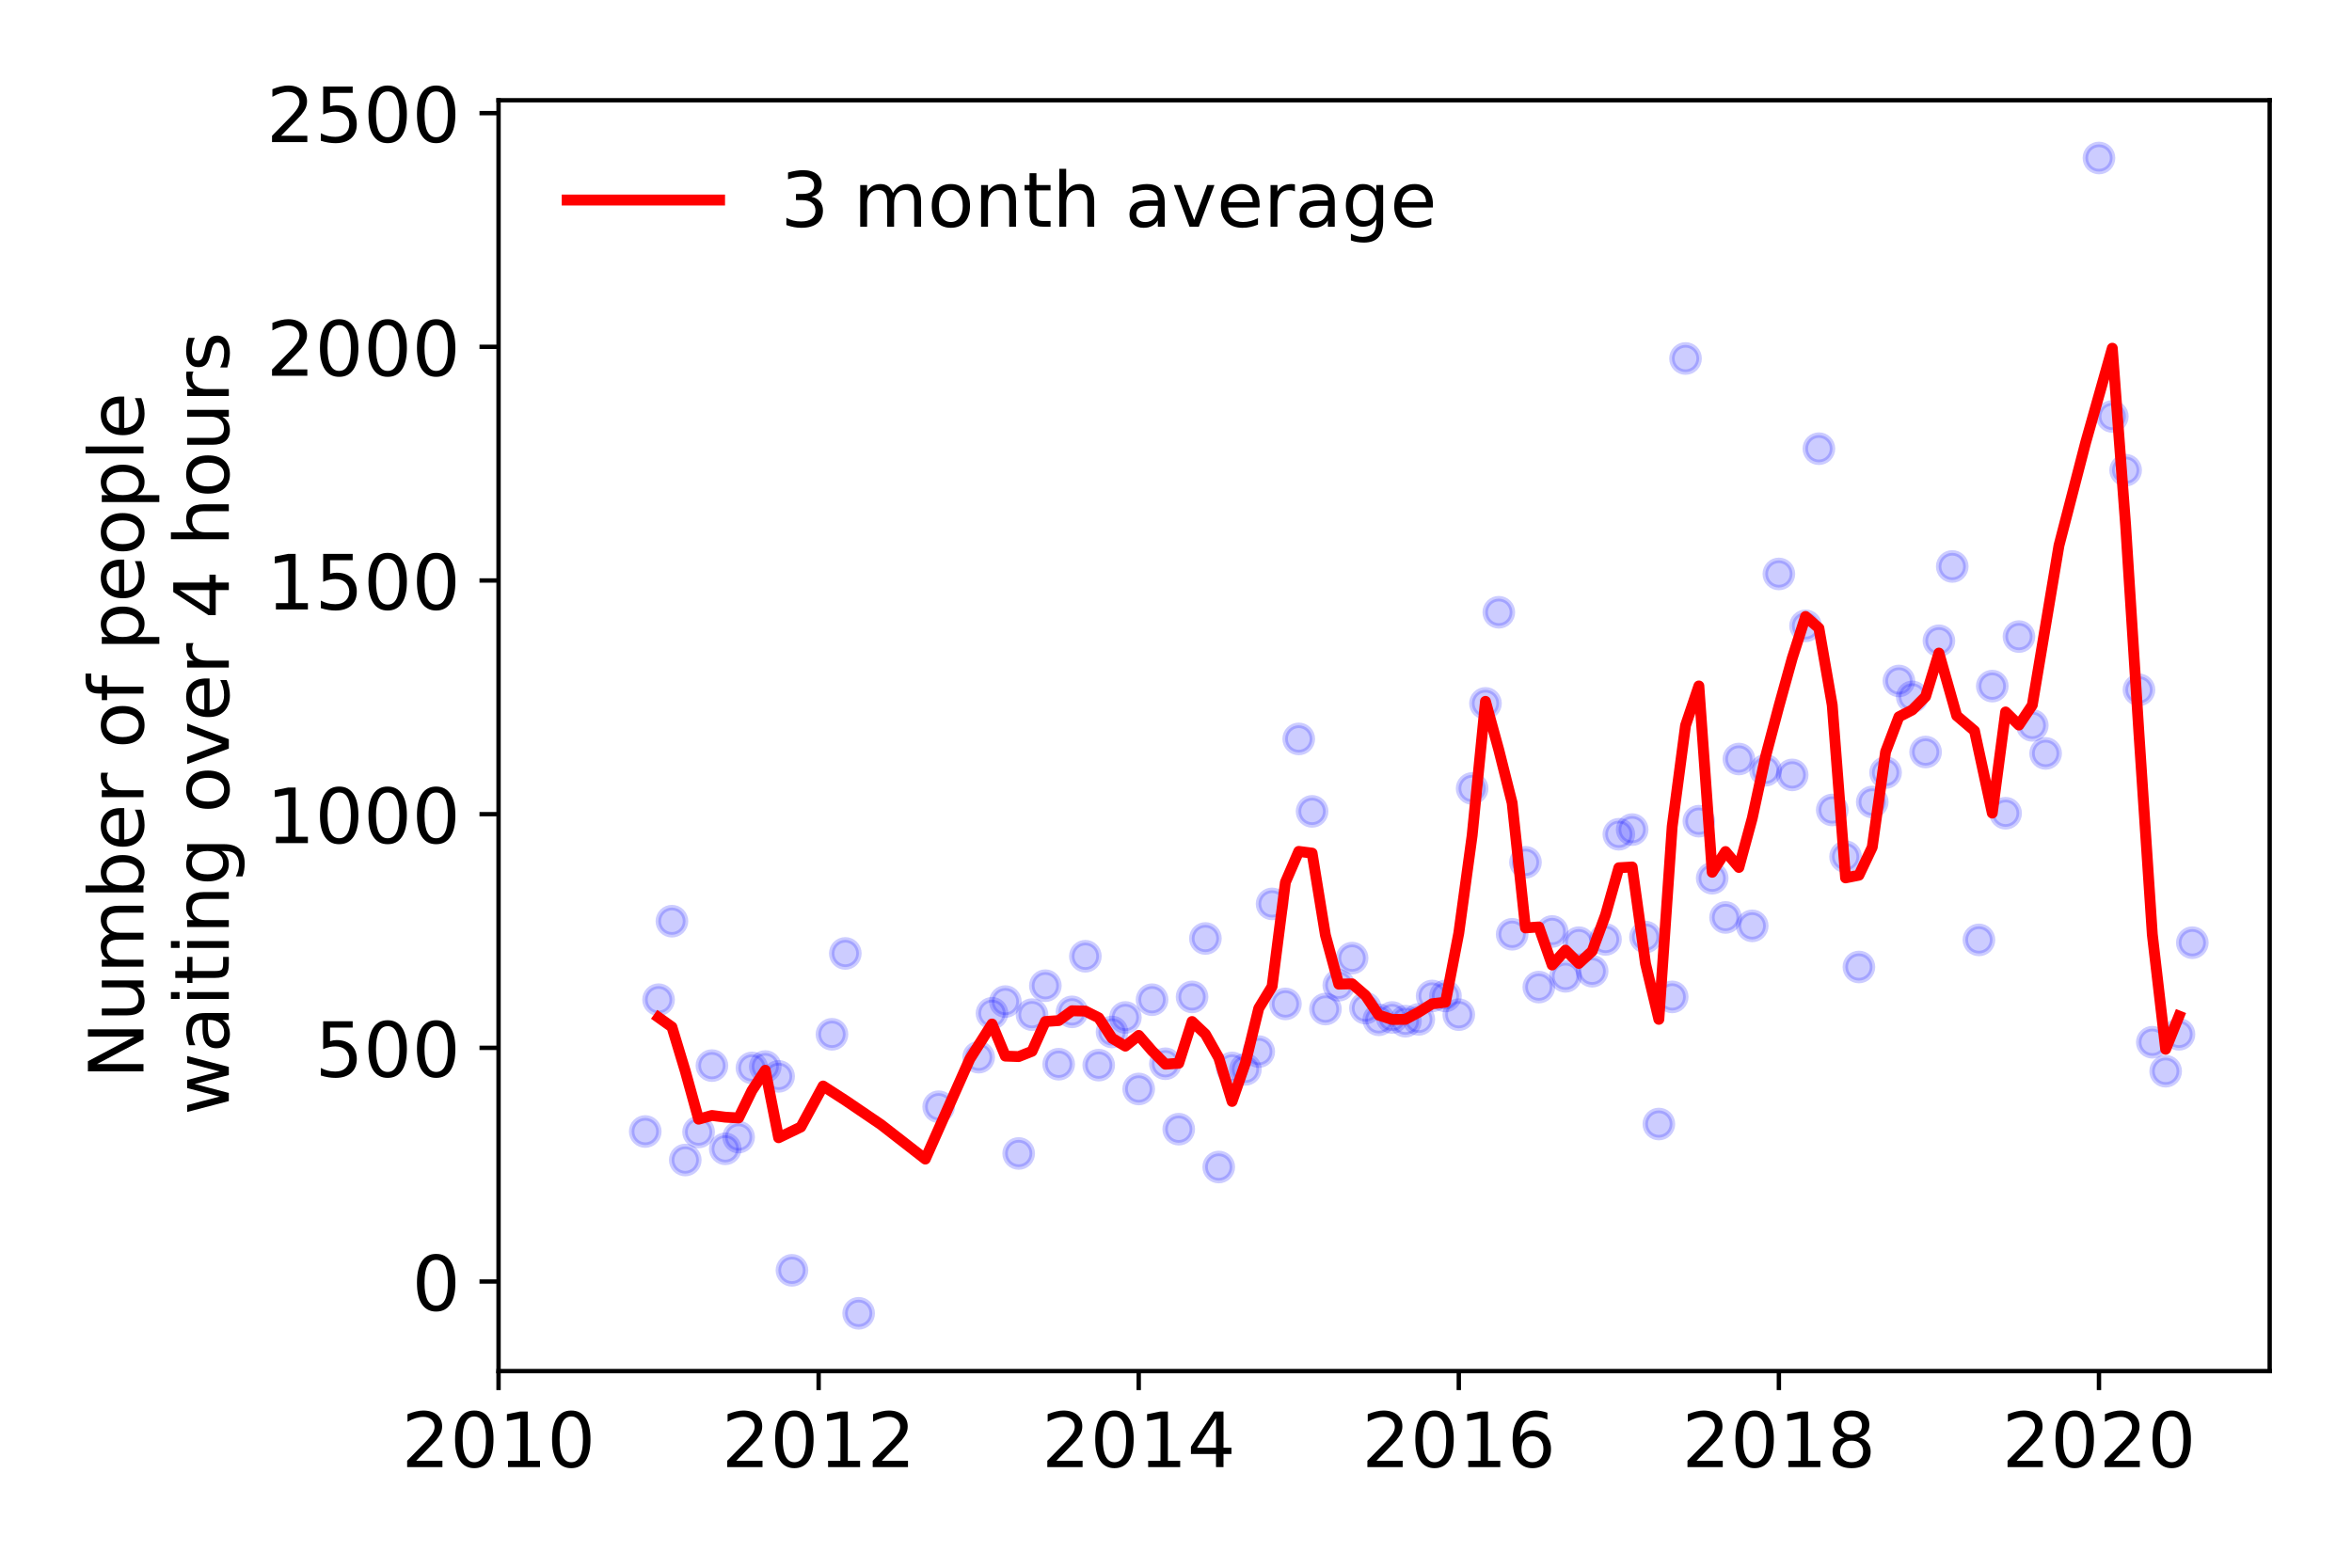 <?xml version="1.0" encoding="utf-8" standalone="no"?>
<!DOCTYPE svg PUBLIC "-//W3C//DTD SVG 1.1//EN"
  "http://www.w3.org/Graphics/SVG/1.1/DTD/svg11.dtd">
<!-- Created with matplotlib (https://matplotlib.org/) -->
<svg height="288pt" version="1.1" viewBox="0 0 432 288" width="432pt" xmlns="http://www.w3.org/2000/svg" xmlns:xlink="http://www.w3.org/1999/xlink">
 <defs>
  <style type="text/css">
*{stroke-linecap:butt;stroke-linejoin:round;}
  </style>
 </defs>
 <g id="figure_1">
  <g id="patch_1">
   <path d="M 0 288 
L 432 288 
L 432 0 
L 0 0 
z
" style="fill:#ffffff;"/>
  </g>
  <g id="axes_1">
   <g id="patch_2">
    <path d="M 91.57 251.88 
L 416.88 251.88 
L 416.88 18.413 
L 91.57 18.413 
z
" style="fill:#ffffff;"/>
   </g>
   <g id="matplotlib.axis_1">
    <g id="xtick_1">
     <g id="line2d_1">
      <defs>
       <path d="M 0 0 
L 0 3.5 
" id="ma81e8c7be8" style="stroke:#000000;stroke-width:0.8;"/>
      </defs>
      <g>
       <use style="stroke:#000000;stroke-width:0.8;" x="91.57" xlink:href="#ma81e8c7be8" y="251.88"/>
      </g>
     </g>
     <g id="text_1">
      <!-- 2010 -->
      <defs>
       <path d="M 19.188 8.297 
L 53.609 8.297 
L 53.609 0 
L 7.328 0 
L 7.328 8.297 
Q 12.938 14.109 22.625 23.891 
Q 32.328 33.688 34.812 36.531 
Q 39.547 41.844 41.422 45.531 
Q 43.312 49.219 43.312 52.781 
Q 43.312 58.594 39.234 62.25 
Q 35.156 65.922 28.609 65.922 
Q 23.969 65.922 18.812 64.312 
Q 13.672 62.703 7.812 59.422 
L 7.812 69.391 
Q 13.766 71.781 18.938 73 
Q 24.125 74.219 28.422 74.219 
Q 39.75 74.219 46.484 68.547 
Q 53.219 62.891 53.219 53.422 
Q 53.219 48.922 51.531 44.891 
Q 49.859 40.875 45.406 35.406 
Q 44.188 33.984 37.641 27.219 
Q 31.109 20.453 19.188 8.297 
z
" id="DejaVuSans-50"/>
       <path d="M 31.781 66.406 
Q 24.172 66.406 20.328 58.906 
Q 16.5 51.422 16.5 36.375 
Q 16.5 21.391 20.328 13.891 
Q 24.172 6.391 31.781 6.391 
Q 39.453 6.391 43.281 13.891 
Q 47.125 21.391 47.125 36.375 
Q 47.125 51.422 43.281 58.906 
Q 39.453 66.406 31.781 66.406 
z
M 31.781 74.219 
Q 44.047 74.219 50.516 64.516 
Q 56.984 54.828 56.984 36.375 
Q 56.984 17.969 50.516 8.266 
Q 44.047 -1.422 31.781 -1.422 
Q 19.531 -1.422 13.062 8.266 
Q 6.594 17.969 6.594 36.375 
Q 6.594 54.828 13.062 64.516 
Q 19.531 74.219 31.781 74.219 
z
" id="DejaVuSans-48"/>
       <path d="M 12.406 8.297 
L 28.516 8.297 
L 28.516 63.922 
L 10.984 60.406 
L 10.984 69.391 
L 28.422 72.906 
L 38.281 72.906 
L 38.281 8.297 
L 54.391 8.297 
L 54.391 0 
L 12.406 0 
z
" id="DejaVuSans-49"/>
      </defs>
      <g transform="translate(73.755 269.518)scale(0.14 -0.14)">
       <use xlink:href="#DejaVuSans-50"/>
       <use x="63.623" xlink:href="#DejaVuSans-48"/>
       <use x="127.246" xlink:href="#DejaVuSans-49"/>
       <use x="190.869" xlink:href="#DejaVuSans-48"/>
      </g>
     </g>
    </g>
    <g id="xtick_2">
     <g id="line2d_2">
      <g>
       <use style="stroke:#000000;stroke-width:0.8;" x="150.361" xlink:href="#ma81e8c7be8" y="251.88"/>
      </g>
     </g>
     <g id="text_2">
      <!-- 2012 -->
      <g transform="translate(132.546 269.518)scale(0.14 -0.14)">
       <use xlink:href="#DejaVuSans-50"/>
       <use x="63.623" xlink:href="#DejaVuSans-48"/>
       <use x="127.246" xlink:href="#DejaVuSans-49"/>
       <use x="190.869" xlink:href="#DejaVuSans-50"/>
      </g>
     </g>
    </g>
    <g id="xtick_3">
     <g id="line2d_3">
      <g>
       <use style="stroke:#000000;stroke-width:0.8;" x="209.152" xlink:href="#ma81e8c7be8" y="251.88"/>
      </g>
     </g>
     <g id="text_3">
      <!-- 2014 -->
      <defs>
       <path d="M 37.797 64.312 
L 12.891 25.391 
L 37.797 25.391 
z
M 35.203 72.906 
L 47.609 72.906 
L 47.609 25.391 
L 58.016 25.391 
L 58.016 17.188 
L 47.609 17.188 
L 47.609 0 
L 37.797 0 
L 37.797 17.188 
L 4.891 17.188 
L 4.891 26.703 
z
" id="DejaVuSans-52"/>
      </defs>
      <g transform="translate(191.337 269.518)scale(0.14 -0.14)">
       <use xlink:href="#DejaVuSans-50"/>
       <use x="63.623" xlink:href="#DejaVuSans-48"/>
       <use x="127.246" xlink:href="#DejaVuSans-49"/>
       <use x="190.869" xlink:href="#DejaVuSans-52"/>
      </g>
     </g>
    </g>
    <g id="xtick_4">
     <g id="line2d_4">
      <g>
       <use style="stroke:#000000;stroke-width:0.8;" x="267.943" xlink:href="#ma81e8c7be8" y="251.88"/>
      </g>
     </g>
     <g id="text_4">
      <!-- 2016 -->
      <defs>
       <path d="M 33.016 40.375 
Q 26.375 40.375 22.484 35.828 
Q 18.609 31.297 18.609 23.391 
Q 18.609 15.531 22.484 10.953 
Q 26.375 6.391 33.016 6.391 
Q 39.656 6.391 43.531 10.953 
Q 47.406 15.531 47.406 23.391 
Q 47.406 31.297 43.531 35.828 
Q 39.656 40.375 33.016 40.375 
z
M 52.594 71.297 
L 52.594 62.312 
Q 48.875 64.062 45.094 64.984 
Q 41.312 65.922 37.594 65.922 
Q 27.828 65.922 22.672 59.328 
Q 17.531 52.734 16.797 39.406 
Q 19.672 43.656 24.016 45.922 
Q 28.375 48.188 33.594 48.188 
Q 44.578 48.188 50.953 41.516 
Q 57.328 34.859 57.328 23.391 
Q 57.328 12.156 50.688 5.359 
Q 44.047 -1.422 33.016 -1.422 
Q 20.359 -1.422 13.672 8.266 
Q 6.984 17.969 6.984 36.375 
Q 6.984 53.656 15.188 63.938 
Q 23.391 74.219 37.203 74.219 
Q 40.922 74.219 44.703 73.484 
Q 48.484 72.75 52.594 71.297 
z
" id="DejaVuSans-54"/>
      </defs>
      <g transform="translate(250.128 269.518)scale(0.14 -0.14)">
       <use xlink:href="#DejaVuSans-50"/>
       <use x="63.623" xlink:href="#DejaVuSans-48"/>
       <use x="127.246" xlink:href="#DejaVuSans-49"/>
       <use x="190.869" xlink:href="#DejaVuSans-54"/>
      </g>
     </g>
    </g>
    <g id="xtick_5">
     <g id="line2d_5">
      <g>
       <use style="stroke:#000000;stroke-width:0.8;" x="326.734" xlink:href="#ma81e8c7be8" y="251.88"/>
      </g>
     </g>
     <g id="text_5">
      <!-- 2018 -->
      <defs>
       <path d="M 31.781 34.625 
Q 24.75 34.625 20.719 30.859 
Q 16.703 27.094 16.703 20.516 
Q 16.703 13.922 20.719 10.156 
Q 24.75 6.391 31.781 6.391 
Q 38.812 6.391 42.859 10.172 
Q 46.922 13.969 46.922 20.516 
Q 46.922 27.094 42.891 30.859 
Q 38.875 34.625 31.781 34.625 
z
M 21.922 38.812 
Q 15.578 40.375 12.031 44.719 
Q 8.5 49.078 8.5 55.328 
Q 8.5 64.062 14.719 69.141 
Q 20.953 74.219 31.781 74.219 
Q 42.672 74.219 48.875 69.141 
Q 55.078 64.062 55.078 55.328 
Q 55.078 49.078 51.531 44.719 
Q 48 40.375 41.703 38.812 
Q 48.828 37.156 52.797 32.312 
Q 56.781 27.484 56.781 20.516 
Q 56.781 9.906 50.312 4.234 
Q 43.844 -1.422 31.781 -1.422 
Q 19.734 -1.422 13.25 4.234 
Q 6.781 9.906 6.781 20.516 
Q 6.781 27.484 10.781 32.312 
Q 14.797 37.156 21.922 38.812 
z
M 18.312 54.391 
Q 18.312 48.734 21.844 45.562 
Q 25.391 42.391 31.781 42.391 
Q 38.141 42.391 41.719 45.562 
Q 45.312 48.734 45.312 54.391 
Q 45.312 60.062 41.719 63.234 
Q 38.141 66.406 31.781 66.406 
Q 25.391 66.406 21.844 63.234 
Q 18.312 60.062 18.312 54.391 
z
" id="DejaVuSans-56"/>
      </defs>
      <g transform="translate(308.919 269.518)scale(0.14 -0.14)">
       <use xlink:href="#DejaVuSans-50"/>
       <use x="63.623" xlink:href="#DejaVuSans-48"/>
       <use x="127.246" xlink:href="#DejaVuSans-49"/>
       <use x="190.869" xlink:href="#DejaVuSans-56"/>
      </g>
     </g>
    </g>
    <g id="xtick_6">
     <g id="line2d_6">
      <g>
       <use style="stroke:#000000;stroke-width:0.8;" x="385.525" xlink:href="#ma81e8c7be8" y="251.88"/>
      </g>
     </g>
     <g id="text_6">
      <!-- 2020 -->
      <g transform="translate(367.71 269.518)scale(0.14 -0.14)">
       <use xlink:href="#DejaVuSans-50"/>
       <use x="63.623" xlink:href="#DejaVuSans-48"/>
       <use x="127.246" xlink:href="#DejaVuSans-50"/>
       <use x="190.869" xlink:href="#DejaVuSans-48"/>
      </g>
     </g>
    </g>
   </g>
   <g id="matplotlib.axis_2">
    <g id="ytick_1">
     <g id="line2d_7">
      <defs>
       <path d="M 0 0 
L -3.5 0 
" id="m54b7b9e89b" style="stroke:#000000;stroke-width:0.8;"/>
      </defs>
      <g>
       <use style="stroke:#000000;stroke-width:0.8;" x="91.57" xlink:href="#m54b7b9e89b" y="235.429"/>
      </g>
     </g>
     <g id="text_7">
      <!-- 0 -->
      <g transform="translate(75.662 240.748)scale(0.14 -0.14)">
       <use xlink:href="#DejaVuSans-48"/>
      </g>
     </g>
    </g>
    <g id="ytick_2">
     <g id="line2d_8">
      <g>
       <use style="stroke:#000000;stroke-width:0.8;" x="91.57" xlink:href="#m54b7b9e89b" y="192.5"/>
      </g>
     </g>
     <g id="text_8">
      <!-- 500 -->
      <defs>
       <path d="M 10.797 72.906 
L 49.516 72.906 
L 49.516 64.594 
L 19.828 64.594 
L 19.828 46.734 
Q 21.969 47.469 24.109 47.828 
Q 26.266 48.188 28.422 48.188 
Q 40.625 48.188 47.75 41.5 
Q 54.891 34.812 54.891 23.391 
Q 54.891 11.625 47.562 5.094 
Q 40.234 -1.422 26.906 -1.422 
Q 22.312 -1.422 17.547 -0.641 
Q 12.797 0.141 7.719 1.703 
L 7.719 11.625 
Q 12.109 9.234 16.797 8.062 
Q 21.484 6.891 26.703 6.891 
Q 35.156 6.891 40.078 11.328 
Q 45.016 15.766 45.016 23.391 
Q 45.016 31 40.078 35.438 
Q 35.156 39.891 26.703 39.891 
Q 22.75 39.891 18.812 39.016 
Q 14.891 38.141 10.797 36.281 
z
" id="DejaVuSans-53"/>
      </defs>
      <g transform="translate(57.847 197.819)scale(0.14 -0.14)">
       <use xlink:href="#DejaVuSans-53"/>
       <use x="63.623" xlink:href="#DejaVuSans-48"/>
       <use x="127.246" xlink:href="#DejaVuSans-48"/>
      </g>
     </g>
    </g>
    <g id="ytick_3">
     <g id="line2d_9">
      <g>
       <use style="stroke:#000000;stroke-width:0.8;" x="91.57" xlink:href="#m54b7b9e89b" y="149.571"/>
      </g>
     </g>
     <g id="text_9">
      <!-- 1000 -->
      <g transform="translate(48.94 154.89)scale(0.14 -0.14)">
       <use xlink:href="#DejaVuSans-49"/>
       <use x="63.623" xlink:href="#DejaVuSans-48"/>
       <use x="127.246" xlink:href="#DejaVuSans-48"/>
       <use x="190.869" xlink:href="#DejaVuSans-48"/>
      </g>
     </g>
    </g>
    <g id="ytick_4">
     <g id="line2d_10">
      <g>
       <use style="stroke:#000000;stroke-width:0.8;" x="91.57" xlink:href="#m54b7b9e89b" y="106.641"/>
      </g>
     </g>
     <g id="text_10">
      <!-- 1500 -->
      <g transform="translate(48.94 111.96)scale(0.14 -0.14)">
       <use xlink:href="#DejaVuSans-49"/>
       <use x="63.623" xlink:href="#DejaVuSans-53"/>
       <use x="127.246" xlink:href="#DejaVuSans-48"/>
       <use x="190.869" xlink:href="#DejaVuSans-48"/>
      </g>
     </g>
    </g>
    <g id="ytick_5">
     <g id="line2d_11">
      <g>
       <use style="stroke:#000000;stroke-width:0.8;" x="91.57" xlink:href="#m54b7b9e89b" y="63.712"/>
      </g>
     </g>
     <g id="text_11">
      <!-- 2000 -->
      <g transform="translate(48.94 69.031)scale(0.14 -0.14)">
       <use xlink:href="#DejaVuSans-50"/>
       <use x="63.623" xlink:href="#DejaVuSans-48"/>
       <use x="127.246" xlink:href="#DejaVuSans-48"/>
       <use x="190.869" xlink:href="#DejaVuSans-48"/>
      </g>
     </g>
    </g>
    <g id="ytick_6">
     <g id="line2d_12">
      <g>
       <use style="stroke:#000000;stroke-width:0.8;" x="91.57" xlink:href="#m54b7b9e89b" y="20.783"/>
      </g>
     </g>
     <g id="text_12">
      <!-- 2500 -->
      <g transform="translate(48.94 26.102)scale(0.14 -0.14)">
       <use xlink:href="#DejaVuSans-50"/>
       <use x="63.623" xlink:href="#DejaVuSans-53"/>
       <use x="127.246" xlink:href="#DejaVuSans-48"/>
       <use x="190.869" xlink:href="#DejaVuSans-48"/>
      </g>
     </g>
    </g>
    <g id="text_13">
     <!-- Number of people -->
     <defs>
      <path d="M 9.812 72.906 
L 23.094 72.906 
L 55.422 11.922 
L 55.422 72.906 
L 64.984 72.906 
L 64.984 0 
L 51.703 0 
L 19.391 60.984 
L 19.391 0 
L 9.812 0 
z
" id="DejaVuSans-78"/>
      <path d="M 8.5 21.578 
L 8.5 54.688 
L 17.484 54.688 
L 17.484 21.922 
Q 17.484 14.156 20.5 10.266 
Q 23.531 6.391 29.594 6.391 
Q 36.859 6.391 41.078 11.031 
Q 45.312 15.672 45.312 23.688 
L 45.312 54.688 
L 54.297 54.688 
L 54.297 0 
L 45.312 0 
L 45.312 8.406 
Q 42.047 3.422 37.719 1 
Q 33.406 -1.422 27.688 -1.422 
Q 18.266 -1.422 13.375 4.438 
Q 8.5 10.297 8.5 21.578 
z
M 31.109 56 
z
" id="DejaVuSans-117"/>
      <path d="M 52 44.188 
Q 55.375 50.25 60.062 53.125 
Q 64.75 56 71.094 56 
Q 79.641 56 84.281 50.016 
Q 88.922 44.047 88.922 33.016 
L 88.922 0 
L 79.891 0 
L 79.891 32.719 
Q 79.891 40.578 77.094 44.375 
Q 74.312 48.188 68.609 48.188 
Q 61.625 48.188 57.562 43.547 
Q 53.516 38.922 53.516 30.906 
L 53.516 0 
L 44.484 0 
L 44.484 32.719 
Q 44.484 40.625 41.703 44.406 
Q 38.922 48.188 33.109 48.188 
Q 26.219 48.188 22.156 43.531 
Q 18.109 38.875 18.109 30.906 
L 18.109 0 
L 9.078 0 
L 9.078 54.688 
L 18.109 54.688 
L 18.109 46.188 
Q 21.188 51.219 25.484 53.609 
Q 29.781 56 35.688 56 
Q 41.656 56 45.828 52.969 
Q 50 49.953 52 44.188 
z
" id="DejaVuSans-109"/>
      <path d="M 48.688 27.297 
Q 48.688 37.203 44.609 42.844 
Q 40.531 48.484 33.406 48.484 
Q 26.266 48.484 22.188 42.844 
Q 18.109 37.203 18.109 27.297 
Q 18.109 17.391 22.188 11.75 
Q 26.266 6.109 33.406 6.109 
Q 40.531 6.109 44.609 11.75 
Q 48.688 17.391 48.688 27.297 
z
M 18.109 46.391 
Q 20.953 51.266 25.266 53.625 
Q 29.594 56 35.594 56 
Q 45.562 56 51.781 48.094 
Q 58.016 40.188 58.016 27.297 
Q 58.016 14.406 51.781 6.484 
Q 45.562 -1.422 35.594 -1.422 
Q 29.594 -1.422 25.266 0.953 
Q 20.953 3.328 18.109 8.203 
L 18.109 0 
L 9.078 0 
L 9.078 75.984 
L 18.109 75.984 
z
" id="DejaVuSans-98"/>
      <path d="M 56.203 29.594 
L 56.203 25.203 
L 14.891 25.203 
Q 15.484 15.922 20.484 11.062 
Q 25.484 6.203 34.422 6.203 
Q 39.594 6.203 44.453 7.469 
Q 49.312 8.734 54.109 11.281 
L 54.109 2.781 
Q 49.266 0.734 44.188 -0.344 
Q 39.109 -1.422 33.891 -1.422 
Q 20.797 -1.422 13.156 6.188 
Q 5.516 13.812 5.516 26.812 
Q 5.516 40.234 12.766 48.109 
Q 20.016 56 32.328 56 
Q 43.359 56 49.781 48.891 
Q 56.203 41.797 56.203 29.594 
z
M 47.219 32.234 
Q 47.125 39.594 43.094 43.984 
Q 39.062 48.391 32.422 48.391 
Q 24.906 48.391 20.391 44.141 
Q 15.875 39.891 15.188 32.172 
z
" id="DejaVuSans-101"/>
      <path d="M 41.109 46.297 
Q 39.594 47.172 37.812 47.578 
Q 36.031 48 33.891 48 
Q 26.266 48 22.188 43.047 
Q 18.109 38.094 18.109 28.812 
L 18.109 0 
L 9.078 0 
L 9.078 54.688 
L 18.109 54.688 
L 18.109 46.188 
Q 20.953 51.172 25.484 53.578 
Q 30.031 56 36.531 56 
Q 37.453 56 38.578 55.875 
Q 39.703 55.766 41.062 55.516 
z
" id="DejaVuSans-114"/>
      <path id="DejaVuSans-32"/>
      <path d="M 30.609 48.391 
Q 23.391 48.391 19.188 42.75 
Q 14.984 37.109 14.984 27.297 
Q 14.984 17.484 19.156 11.844 
Q 23.344 6.203 30.609 6.203 
Q 37.797 6.203 41.984 11.859 
Q 46.188 17.531 46.188 27.297 
Q 46.188 37.016 41.984 42.703 
Q 37.797 48.391 30.609 48.391 
z
M 30.609 56 
Q 42.328 56 49.016 48.375 
Q 55.719 40.766 55.719 27.297 
Q 55.719 13.875 49.016 6.219 
Q 42.328 -1.422 30.609 -1.422 
Q 18.844 -1.422 12.172 6.219 
Q 5.516 13.875 5.516 27.297 
Q 5.516 40.766 12.172 48.375 
Q 18.844 56 30.609 56 
z
" id="DejaVuSans-111"/>
      <path d="M 37.109 75.984 
L 37.109 68.5 
L 28.516 68.5 
Q 23.688 68.5 21.797 66.547 
Q 19.922 64.594 19.922 59.516 
L 19.922 54.688 
L 34.719 54.688 
L 34.719 47.703 
L 19.922 47.703 
L 19.922 0 
L 10.891 0 
L 10.891 47.703 
L 2.297 47.703 
L 2.297 54.688 
L 10.891 54.688 
L 10.891 58.5 
Q 10.891 67.625 15.141 71.797 
Q 19.391 75.984 28.609 75.984 
z
" id="DejaVuSans-102"/>
      <path d="M 18.109 8.203 
L 18.109 -20.797 
L 9.078 -20.797 
L 9.078 54.688 
L 18.109 54.688 
L 18.109 46.391 
Q 20.953 51.266 25.266 53.625 
Q 29.594 56 35.594 56 
Q 45.562 56 51.781 48.094 
Q 58.016 40.188 58.016 27.297 
Q 58.016 14.406 51.781 6.484 
Q 45.562 -1.422 35.594 -1.422 
Q 29.594 -1.422 25.266 0.953 
Q 20.953 3.328 18.109 8.203 
z
M 48.688 27.297 
Q 48.688 37.203 44.609 42.844 
Q 40.531 48.484 33.406 48.484 
Q 26.266 48.484 22.188 42.844 
Q 18.109 37.203 18.109 27.297 
Q 18.109 17.391 22.188 11.75 
Q 26.266 6.109 33.406 6.109 
Q 40.531 6.109 44.609 11.75 
Q 48.688 17.391 48.688 27.297 
z
" id="DejaVuSans-112"/>
      <path d="M 9.422 75.984 
L 18.406 75.984 
L 18.406 0 
L 9.422 0 
z
" id="DejaVuSans-108"/>
     </defs>
     <g transform="translate(26.352 198.194)rotate(-90)scale(0.14 -0.14)">
      <use xlink:href="#DejaVuSans-78"/>
      <use x="74.805" xlink:href="#DejaVuSans-117"/>
      <use x="138.184" xlink:href="#DejaVuSans-109"/>
      <use x="235.596" xlink:href="#DejaVuSans-98"/>
      <use x="299.072" xlink:href="#DejaVuSans-101"/>
      <use x="360.596" xlink:href="#DejaVuSans-114"/>
      <use x="401.709" xlink:href="#DejaVuSans-32"/>
      <use x="433.496" xlink:href="#DejaVuSans-111"/>
      <use x="494.678" xlink:href="#DejaVuSans-102"/>
      <use x="529.883" xlink:href="#DejaVuSans-32"/>
      <use x="561.67" xlink:href="#DejaVuSans-112"/>
      <use x="625.146" xlink:href="#DejaVuSans-101"/>
      <use x="686.67" xlink:href="#DejaVuSans-111"/>
      <use x="747.852" xlink:href="#DejaVuSans-112"/>
      <use x="811.328" xlink:href="#DejaVuSans-108"/>
      <use x="839.111" xlink:href="#DejaVuSans-101"/>
     </g>
     <!--  waiting over 4 hours -->
     <defs>
      <path d="M 4.203 54.688 
L 13.188 54.688 
L 24.422 12.016 
L 35.594 54.688 
L 46.188 54.688 
L 57.422 12.016 
L 68.609 54.688 
L 77.594 54.688 
L 63.281 0 
L 52.688 0 
L 40.922 44.828 
L 29.109 0 
L 18.5 0 
z
" id="DejaVuSans-119"/>
      <path d="M 34.281 27.484 
Q 23.391 27.484 19.188 25 
Q 14.984 22.516 14.984 16.5 
Q 14.984 11.719 18.141 8.906 
Q 21.297 6.109 26.703 6.109 
Q 34.188 6.109 38.703 11.406 
Q 43.219 16.703 43.219 25.484 
L 43.219 27.484 
z
M 52.203 31.203 
L 52.203 0 
L 43.219 0 
L 43.219 8.297 
Q 40.141 3.328 35.547 0.953 
Q 30.953 -1.422 24.312 -1.422 
Q 15.922 -1.422 10.953 3.297 
Q 6 8.016 6 15.922 
Q 6 25.141 12.172 29.828 
Q 18.359 34.516 30.609 34.516 
L 43.219 34.516 
L 43.219 35.406 
Q 43.219 41.609 39.141 45 
Q 35.062 48.391 27.688 48.391 
Q 23 48.391 18.547 47.266 
Q 14.109 46.141 10.016 43.891 
L 10.016 52.203 
Q 14.938 54.109 19.578 55.047 
Q 24.219 56 28.609 56 
Q 40.484 56 46.344 49.844 
Q 52.203 43.703 52.203 31.203 
z
" id="DejaVuSans-97"/>
      <path d="M 9.422 54.688 
L 18.406 54.688 
L 18.406 0 
L 9.422 0 
z
M 9.422 75.984 
L 18.406 75.984 
L 18.406 64.594 
L 9.422 64.594 
z
" id="DejaVuSans-105"/>
      <path d="M 18.312 70.219 
L 18.312 54.688 
L 36.812 54.688 
L 36.812 47.703 
L 18.312 47.703 
L 18.312 18.016 
Q 18.312 11.328 20.141 9.422 
Q 21.969 7.516 27.594 7.516 
L 36.812 7.516 
L 36.812 0 
L 27.594 0 
Q 17.188 0 13.234 3.875 
Q 9.281 7.766 9.281 18.016 
L 9.281 47.703 
L 2.688 47.703 
L 2.688 54.688 
L 9.281 54.688 
L 9.281 70.219 
z
" id="DejaVuSans-116"/>
      <path d="M 54.891 33.016 
L 54.891 0 
L 45.906 0 
L 45.906 32.719 
Q 45.906 40.484 42.875 44.328 
Q 39.844 48.188 33.797 48.188 
Q 26.516 48.188 22.312 43.547 
Q 18.109 38.922 18.109 30.906 
L 18.109 0 
L 9.078 0 
L 9.078 54.688 
L 18.109 54.688 
L 18.109 46.188 
Q 21.344 51.125 25.703 53.562 
Q 30.078 56 35.797 56 
Q 45.219 56 50.047 50.172 
Q 54.891 44.344 54.891 33.016 
z
" id="DejaVuSans-110"/>
      <path d="M 45.406 27.984 
Q 45.406 37.75 41.375 43.109 
Q 37.359 48.484 30.078 48.484 
Q 22.859 48.484 18.828 43.109 
Q 14.797 37.75 14.797 27.984 
Q 14.797 18.266 18.828 12.891 
Q 22.859 7.516 30.078 7.516 
Q 37.359 7.516 41.375 12.891 
Q 45.406 18.266 45.406 27.984 
z
M 54.391 6.781 
Q 54.391 -7.172 48.188 -13.984 
Q 42 -20.797 29.203 -20.797 
Q 24.469 -20.797 20.266 -20.094 
Q 16.062 -19.391 12.109 -17.922 
L 12.109 -9.188 
Q 16.062 -11.328 19.922 -12.344 
Q 23.781 -13.375 27.781 -13.375 
Q 36.625 -13.375 41.016 -8.766 
Q 45.406 -4.156 45.406 5.172 
L 45.406 9.625 
Q 42.625 4.781 38.281 2.391 
Q 33.938 0 27.875 0 
Q 17.828 0 11.672 7.656 
Q 5.516 15.328 5.516 27.984 
Q 5.516 40.672 11.672 48.328 
Q 17.828 56 27.875 56 
Q 33.938 56 38.281 53.609 
Q 42.625 51.219 45.406 46.391 
L 45.406 54.688 
L 54.391 54.688 
z
" id="DejaVuSans-103"/>
      <path d="M 2.984 54.688 
L 12.5 54.688 
L 29.594 8.797 
L 46.688 54.688 
L 56.203 54.688 
L 35.688 0 
L 23.484 0 
z
" id="DejaVuSans-118"/>
      <path d="M 54.891 33.016 
L 54.891 0 
L 45.906 0 
L 45.906 32.719 
Q 45.906 40.484 42.875 44.328 
Q 39.844 48.188 33.797 48.188 
Q 26.516 48.188 22.312 43.547 
Q 18.109 38.922 18.109 30.906 
L 18.109 0 
L 9.078 0 
L 9.078 75.984 
L 18.109 75.984 
L 18.109 46.188 
Q 21.344 51.125 25.703 53.562 
Q 30.078 56 35.797 56 
Q 45.219 56 50.047 50.172 
Q 54.891 44.344 54.891 33.016 
z
" id="DejaVuSans-104"/>
      <path d="M 44.281 53.078 
L 44.281 44.578 
Q 40.484 46.531 36.375 47.5 
Q 32.281 48.484 27.875 48.484 
Q 21.188 48.484 17.844 46.438 
Q 14.5 44.391 14.5 40.281 
Q 14.5 37.156 16.891 35.375 
Q 19.281 33.594 26.516 31.984 
L 29.594 31.297 
Q 39.156 29.25 43.188 25.516 
Q 47.219 21.781 47.219 15.094 
Q 47.219 7.469 41.188 3.016 
Q 35.156 -1.422 24.609 -1.422 
Q 20.219 -1.422 15.453 -0.562 
Q 10.688 0.297 5.422 2 
L 5.422 11.281 
Q 10.406 8.688 15.234 7.391 
Q 20.062 6.109 24.812 6.109 
Q 31.156 6.109 34.562 8.281 
Q 37.984 10.453 37.984 14.406 
Q 37.984 18.062 35.516 20.016 
Q 33.062 21.969 24.703 23.781 
L 21.578 24.516 
Q 13.234 26.266 9.516 29.906 
Q 5.812 33.547 5.812 39.891 
Q 5.812 47.609 11.281 51.797 
Q 16.75 56 26.812 56 
Q 31.781 56 36.172 55.266 
Q 40.578 54.547 44.281 53.078 
z
" id="DejaVuSans-115"/>
     </defs>
     <g transform="translate(42.028 209.318)rotate(-90)scale(0.14 -0.14)">
      <use xlink:href="#DejaVuSans-32"/>
      <use x="31.787" xlink:href="#DejaVuSans-119"/>
      <use x="113.574" xlink:href="#DejaVuSans-97"/>
      <use x="174.854" xlink:href="#DejaVuSans-105"/>
      <use x="202.637" xlink:href="#DejaVuSans-116"/>
      <use x="241.846" xlink:href="#DejaVuSans-105"/>
      <use x="269.629" xlink:href="#DejaVuSans-110"/>
      <use x="333.008" xlink:href="#DejaVuSans-103"/>
      <use x="396.484" xlink:href="#DejaVuSans-32"/>
      <use x="428.271" xlink:href="#DejaVuSans-111"/>
      <use x="489.453" xlink:href="#DejaVuSans-118"/>
      <use x="548.633" xlink:href="#DejaVuSans-101"/>
      <use x="610.156" xlink:href="#DejaVuSans-114"/>
      <use x="651.27" xlink:href="#DejaVuSans-32"/>
      <use x="683.057" xlink:href="#DejaVuSans-52"/>
      <use x="746.68" xlink:href="#DejaVuSans-32"/>
      <use x="778.467" xlink:href="#DejaVuSans-104"/>
      <use x="841.846" xlink:href="#DejaVuSans-111"/>
      <use x="903.027" xlink:href="#DejaVuSans-117"/>
      <use x="966.406" xlink:href="#DejaVuSans-114"/>
      <use x="1007.52" xlink:href="#DejaVuSans-115"/>
     </g>
    </g>
   </g>
   <g id="line2d_13">
    <defs>
     <path d="M 0 2.5 
C 0.663 2.5 1.299 2.237 1.768 1.768 
C 2.237 1.299 2.5 0.663 2.5 0 
C 2.5 -0.663 2.237 -1.299 1.768 -1.768 
C 1.299 -2.237 0.663 -2.5 0 -2.5 
C -0.663 -2.5 -1.299 -2.237 -1.768 -1.768 
C -2.237 -1.299 -2.5 -0.663 -2.5 0 
C -2.5 0.663 -2.237 1.299 -1.768 1.768 
C -1.299 2.237 -0.663 2.5 0 2.5 
z
" id="m956e92abd3" style="stroke:#0000ff;stroke-opacity:0.2;"/>
    </defs>
    <g clip-path="url(#pdb6d6556aa)">
     <use style="fill:#0000ff;fill-opacity:0.2;stroke:#0000ff;stroke-opacity:0.2;" x="402.672" xlink:href="#m956e92abd3" y="173.182"/>
     <use style="fill:#0000ff;fill-opacity:0.2;stroke:#0000ff;stroke-opacity:0.2;" x="400.223" xlink:href="#m956e92abd3" y="190.01"/>
     <use style="fill:#0000ff;fill-opacity:0.2;stroke:#0000ff;stroke-opacity:0.2;" x="397.773" xlink:href="#m956e92abd3" y="196.793"/>
     <use style="fill:#0000ff;fill-opacity:0.2;stroke:#0000ff;stroke-opacity:0.2;" x="395.323" xlink:href="#m956e92abd3" y="191.47"/>
     <use style="fill:#0000ff;fill-opacity:0.2;stroke:#0000ff;stroke-opacity:0.2;" x="392.874" xlink:href="#m956e92abd3" y="126.732"/>
     <use style="fill:#0000ff;fill-opacity:0.2;stroke:#0000ff;stroke-opacity:0.2;" x="390.424" xlink:href="#m956e92abd3" y="86.379"/>
     <use style="fill:#0000ff;fill-opacity:0.2;stroke:#0000ff;stroke-opacity:0.2;" x="387.974" xlink:href="#m956e92abd3" y="76.505"/>
     <use style="fill:#0000ff;fill-opacity:0.2;stroke:#0000ff;stroke-opacity:0.2;" x="385.525" xlink:href="#m956e92abd3" y="29.025"/>
     <use style="fill:#0000ff;fill-opacity:0.2;stroke:#0000ff;stroke-opacity:0.2;" x="375.726" xlink:href="#m956e92abd3" y="138.409"/>
     <use style="fill:#0000ff;fill-opacity:0.2;stroke:#0000ff;stroke-opacity:0.2;" x="373.277" xlink:href="#m956e92abd3" y="133.258"/>
     <use style="fill:#0000ff;fill-opacity:0.2;stroke:#0000ff;stroke-opacity:0.2;" x="370.827" xlink:href="#m956e92abd3" y="116.944"/>
     <use style="fill:#0000ff;fill-opacity:0.2;stroke:#0000ff;stroke-opacity:0.2;" x="368.377" xlink:href="#m956e92abd3" y="149.399"/>
     <use style="fill:#0000ff;fill-opacity:0.2;stroke:#0000ff;stroke-opacity:0.2;" x="365.928" xlink:href="#m956e92abd3" y="126.045"/>
     <use style="fill:#0000ff;fill-opacity:0.2;stroke:#0000ff;stroke-opacity:0.2;" x="363.478" xlink:href="#m956e92abd3" y="172.667"/>
     <use style="fill:#0000ff;fill-opacity:0.2;stroke:#0000ff;stroke-opacity:0.2;" x="358.579" xlink:href="#m956e92abd3" y="104.066"/>
     <use style="fill:#0000ff;fill-opacity:0.2;stroke:#0000ff;stroke-opacity:0.2;" x="356.129" xlink:href="#m956e92abd3" y="117.717"/>
     <use style="fill:#0000ff;fill-opacity:0.2;stroke:#0000ff;stroke-opacity:0.2;" x="353.68" xlink:href="#m956e92abd3" y="138.152"/>
     <use style="fill:#0000ff;fill-opacity:0.2;stroke:#0000ff;stroke-opacity:0.2;" x="351.23" xlink:href="#m956e92abd3" y="128.02"/>
     <use style="fill:#0000ff;fill-opacity:0.2;stroke:#0000ff;stroke-opacity:0.2;" x="348.78" xlink:href="#m956e92abd3" y="125.101"/>
     <use style="fill:#0000ff;fill-opacity:0.2;stroke:#0000ff;stroke-opacity:0.2;" x="346.331" xlink:href="#m956e92abd3" y="141.929"/>
     <use style="fill:#0000ff;fill-opacity:0.2;stroke:#0000ff;stroke-opacity:0.2;" x="343.881" xlink:href="#m956e92abd3" y="147.338"/>
     <use style="fill:#0000ff;fill-opacity:0.2;stroke:#0000ff;stroke-opacity:0.2;" x="341.432" xlink:href="#m956e92abd3" y="177.647"/>
     <use style="fill:#0000ff;fill-opacity:0.2;stroke:#0000ff;stroke-opacity:0.2;" x="338.982" xlink:href="#m956e92abd3" y="157.384"/>
     <use style="fill:#0000ff;fill-opacity:0.2;stroke:#0000ff;stroke-opacity:0.2;" x="336.532" xlink:href="#m956e92abd3" y="148.798"/>
     <use style="fill:#0000ff;fill-opacity:0.2;stroke:#0000ff;stroke-opacity:0.2;" x="334.083" xlink:href="#m956e92abd3" y="82.429"/>
     <use style="fill:#0000ff;fill-opacity:0.2;stroke:#0000ff;stroke-opacity:0.2;" x="331.633" xlink:href="#m956e92abd3" y="114.97"/>
     <use style="fill:#0000ff;fill-opacity:0.2;stroke:#0000ff;stroke-opacity:0.2;" x="329.183" xlink:href="#m956e92abd3" y="142.359"/>
     <use style="fill:#0000ff;fill-opacity:0.2;stroke:#0000ff;stroke-opacity:0.2;" x="326.734" xlink:href="#m956e92abd3" y="105.439"/>
     <use style="fill:#0000ff;fill-opacity:0.2;stroke:#0000ff;stroke-opacity:0.2;" x="324.284" xlink:href="#m956e92abd3" y="141.5"/>
     <use style="fill:#0000ff;fill-opacity:0.2;stroke:#0000ff;stroke-opacity:0.2;" x="321.835" xlink:href="#m956e92abd3" y="170.091"/>
     <use style="fill:#0000ff;fill-opacity:0.2;stroke:#0000ff;stroke-opacity:0.2;" x="319.385" xlink:href="#m956e92abd3" y="139.439"/>
     <use style="fill:#0000ff;fill-opacity:0.2;stroke:#0000ff;stroke-opacity:0.2;" x="316.935" xlink:href="#m956e92abd3" y="168.546"/>
     <use style="fill:#0000ff;fill-opacity:0.2;stroke:#0000ff;stroke-opacity:0.2;" x="314.486" xlink:href="#m956e92abd3" y="161.333"/>
     <use style="fill:#0000ff;fill-opacity:0.2;stroke:#0000ff;stroke-opacity:0.2;" x="312.036" xlink:href="#m956e92abd3" y="150.859"/>
     <use style="fill:#0000ff;fill-opacity:0.2;stroke:#0000ff;stroke-opacity:0.2;" x="309.586" xlink:href="#m956e92abd3" y="65.859"/>
     <use style="fill:#0000ff;fill-opacity:0.2;stroke:#0000ff;stroke-opacity:0.2;" x="307.137" xlink:href="#m956e92abd3" y="183.142"/>
     <use style="fill:#0000ff;fill-opacity:0.2;stroke:#0000ff;stroke-opacity:0.2;" x="304.687" xlink:href="#m956e92abd3" y="206.495"/>
     <use style="fill:#0000ff;fill-opacity:0.2;stroke:#0000ff;stroke-opacity:0.2;" x="302.238" xlink:href="#m956e92abd3" y="172.152"/>
     <use style="fill:#0000ff;fill-opacity:0.2;stroke:#0000ff;stroke-opacity:0.2;" x="299.788" xlink:href="#m956e92abd3" y="152.404"/>
     <use style="fill:#0000ff;fill-opacity:0.2;stroke:#0000ff;stroke-opacity:0.2;" x="297.338" xlink:href="#m956e92abd3" y="153.263"/>
     <use style="fill:#0000ff;fill-opacity:0.2;stroke:#0000ff;stroke-opacity:0.2;" x="294.889" xlink:href="#m956e92abd3" y="172.581"/>
     <use style="fill:#0000ff;fill-opacity:0.2;stroke:#0000ff;stroke-opacity:0.2;" x="292.439" xlink:href="#m956e92abd3" y="178.419"/>
     <use style="fill:#0000ff;fill-opacity:0.2;stroke:#0000ff;stroke-opacity:0.2;" x="289.99" xlink:href="#m956e92abd3" y="173.182"/>
     <use style="fill:#0000ff;fill-opacity:0.2;stroke:#0000ff;stroke-opacity:0.2;" x="287.54" xlink:href="#m956e92abd3" y="179.364"/>
     <use style="fill:#0000ff;fill-opacity:0.2;stroke:#0000ff;stroke-opacity:0.2;" x="285.09" xlink:href="#m956e92abd3" y="171.121"/>
     <use style="fill:#0000ff;fill-opacity:0.2;stroke:#0000ff;stroke-opacity:0.2;" x="282.641" xlink:href="#m956e92abd3" y="181.338"/>
     <use style="fill:#0000ff;fill-opacity:0.2;stroke:#0000ff;stroke-opacity:0.2;" x="280.191" xlink:href="#m956e92abd3" y="158.414"/>
     <use style="fill:#0000ff;fill-opacity:0.2;stroke:#0000ff;stroke-opacity:0.2;" x="277.741" xlink:href="#m956e92abd3" y="171.636"/>
     <use style="fill:#0000ff;fill-opacity:0.2;stroke:#0000ff;stroke-opacity:0.2;" x="275.292" xlink:href="#m956e92abd3" y="112.48"/>
     <use style="fill:#0000ff;fill-opacity:0.2;stroke:#0000ff;stroke-opacity:0.2;" x="272.842" xlink:href="#m956e92abd3" y="129.222"/>
     <use style="fill:#0000ff;fill-opacity:0.2;stroke:#0000ff;stroke-opacity:0.2;" x="270.393" xlink:href="#m956e92abd3" y="144.849"/>
     <use style="fill:#0000ff;fill-opacity:0.2;stroke:#0000ff;stroke-opacity:0.2;" x="267.943" xlink:href="#m956e92abd3" y="186.404"/>
     <use style="fill:#0000ff;fill-opacity:0.2;stroke:#0000ff;stroke-opacity:0.2;" x="265.493" xlink:href="#m956e92abd3" y="182.97"/>
     <use style="fill:#0000ff;fill-opacity:0.2;stroke:#0000ff;stroke-opacity:0.2;" x="263.044" xlink:href="#m956e92abd3" y="182.97"/>
     <use style="fill:#0000ff;fill-opacity:0.2;stroke:#0000ff;stroke-opacity:0.2;" x="260.594" xlink:href="#m956e92abd3" y="187.263"/>
     <use style="fill:#0000ff;fill-opacity:0.2;stroke:#0000ff;stroke-opacity:0.2;" x="258.144" xlink:href="#m956e92abd3" y="187.606"/>
     <use style="fill:#0000ff;fill-opacity:0.2;stroke:#0000ff;stroke-opacity:0.2;" x="255.695" xlink:href="#m956e92abd3" y="186.919"/>
     <use style="fill:#0000ff;fill-opacity:0.2;stroke:#0000ff;stroke-opacity:0.2;" x="253.245" xlink:href="#m956e92abd3" y="187.349"/>
     <use style="fill:#0000ff;fill-opacity:0.2;stroke:#0000ff;stroke-opacity:0.2;" x="250.796" xlink:href="#m956e92abd3" y="185.202"/>
     <use style="fill:#0000ff;fill-opacity:0.2;stroke:#0000ff;stroke-opacity:0.2;" x="248.346" xlink:href="#m956e92abd3" y="176.015"/>
     <use style="fill:#0000ff;fill-opacity:0.2;stroke:#0000ff;stroke-opacity:0.2;" x="245.896" xlink:href="#m956e92abd3" y="180.995"/>
     <use style="fill:#0000ff;fill-opacity:0.2;stroke:#0000ff;stroke-opacity:0.2;" x="243.447" xlink:href="#m956e92abd3" y="185.374"/>
     <use style="fill:#0000ff;fill-opacity:0.2;stroke:#0000ff;stroke-opacity:0.2;" x="240.997" xlink:href="#m956e92abd3" y="149.056"/>
     <use style="fill:#0000ff;fill-opacity:0.2;stroke:#0000ff;stroke-opacity:0.2;" x="238.547" xlink:href="#m956e92abd3" y="135.747"/>
     <use style="fill:#0000ff;fill-opacity:0.2;stroke:#0000ff;stroke-opacity:0.2;" x="236.098" xlink:href="#m956e92abd3" y="184.429"/>
     <use style="fill:#0000ff;fill-opacity:0.2;stroke:#0000ff;stroke-opacity:0.2;" x="233.648" xlink:href="#m956e92abd3" y="166.056"/>
     <use style="fill:#0000ff;fill-opacity:0.2;stroke:#0000ff;stroke-opacity:0.2;" x="231.199" xlink:href="#m956e92abd3" y="193.187"/>
     <use style="fill:#0000ff;fill-opacity:0.2;stroke:#0000ff;stroke-opacity:0.2;" x="228.749" xlink:href="#m956e92abd3" y="196.45"/>
     <use style="fill:#0000ff;fill-opacity:0.2;stroke:#0000ff;stroke-opacity:0.2;" x="226.299" xlink:href="#m956e92abd3" y="196.192"/>
     <use style="fill:#0000ff;fill-opacity:0.2;stroke:#0000ff;stroke-opacity:0.2;" x="223.85" xlink:href="#m956e92abd3" y="214.394"/>
     <use style="fill:#0000ff;fill-opacity:0.2;stroke:#0000ff;stroke-opacity:0.2;" x="221.4" xlink:href="#m956e92abd3" y="172.409"/>
     <use style="fill:#0000ff;fill-opacity:0.2;stroke:#0000ff;stroke-opacity:0.2;" x="218.95" xlink:href="#m956e92abd3" y="183.142"/>
     <use style="fill:#0000ff;fill-opacity:0.2;stroke:#0000ff;stroke-opacity:0.2;" x="216.501" xlink:href="#m956e92abd3" y="207.44"/>
     <use style="fill:#0000ff;fill-opacity:0.2;stroke:#0000ff;stroke-opacity:0.2;" x="214.051" xlink:href="#m956e92abd3" y="195.419"/>
     <use style="fill:#0000ff;fill-opacity:0.2;stroke:#0000ff;stroke-opacity:0.2;" x="211.602" xlink:href="#m956e92abd3" y="183.657"/>
     <use style="fill:#0000ff;fill-opacity:0.2;stroke:#0000ff;stroke-opacity:0.2;" x="209.152" xlink:href="#m956e92abd3" y="200.056"/>
     <use style="fill:#0000ff;fill-opacity:0.2;stroke:#0000ff;stroke-opacity:0.2;" x="206.702" xlink:href="#m956e92abd3" y="186.919"/>
     <use style="fill:#0000ff;fill-opacity:0.2;stroke:#0000ff;stroke-opacity:0.2;" x="204.253" xlink:href="#m956e92abd3" y="189.581"/>
     <use style="fill:#0000ff;fill-opacity:0.2;stroke:#0000ff;stroke-opacity:0.2;" x="201.803" xlink:href="#m956e92abd3" y="195.677"/>
     <use style="fill:#0000ff;fill-opacity:0.2;stroke:#0000ff;stroke-opacity:0.2;" x="199.353" xlink:href="#m956e92abd3" y="175.672"/>
     <use style="fill:#0000ff;fill-opacity:0.2;stroke:#0000ff;stroke-opacity:0.2;" x="196.904" xlink:href="#m956e92abd3" y="185.889"/>
     <use style="fill:#0000ff;fill-opacity:0.2;stroke:#0000ff;stroke-opacity:0.2;" x="194.454" xlink:href="#m956e92abd3" y="195.505"/>
     <use style="fill:#0000ff;fill-opacity:0.2;stroke:#0000ff;stroke-opacity:0.2;" x="192.005" xlink:href="#m956e92abd3" y="181.081"/>
     <use style="fill:#0000ff;fill-opacity:0.2;stroke:#0000ff;stroke-opacity:0.2;" x="189.555" xlink:href="#m956e92abd3" y="186.404"/>
     <use style="fill:#0000ff;fill-opacity:0.2;stroke:#0000ff;stroke-opacity:0.2;" x="187.105" xlink:href="#m956e92abd3" y="211.904"/>
     <use style="fill:#0000ff;fill-opacity:0.2;stroke:#0000ff;stroke-opacity:0.2;" x="184.656" xlink:href="#m956e92abd3" y="184"/>
     <use style="fill:#0000ff;fill-opacity:0.2;stroke:#0000ff;stroke-opacity:0.2;" x="182.206" xlink:href="#m956e92abd3" y="186.147"/>
     <use style="fill:#0000ff;fill-opacity:0.2;stroke:#0000ff;stroke-opacity:0.2;" x="179.756" xlink:href="#m956e92abd3" y="194.217"/>
     <use style="fill:#0000ff;fill-opacity:0.2;stroke:#0000ff;stroke-opacity:0.2;" x="172.408" xlink:href="#m956e92abd3" y="203.318"/>
     <use style="fill:#0000ff;fill-opacity:0.2;stroke:#0000ff;stroke-opacity:0.2;" x="157.71" xlink:href="#m956e92abd3" y="241.268"/>
     <use style="fill:#0000ff;fill-opacity:0.2;stroke:#0000ff;stroke-opacity:0.2;" x="155.26" xlink:href="#m956e92abd3" y="175.157"/>
     <use style="fill:#0000ff;fill-opacity:0.2;stroke:#0000ff;stroke-opacity:0.2;" x="152.811" xlink:href="#m956e92abd3" y="190.01"/>
     <use style="fill:#0000ff;fill-opacity:0.2;stroke:#0000ff;stroke-opacity:0.2;" x="145.462" xlink:href="#m956e92abd3" y="233.369"/>
     <use style="fill:#0000ff;fill-opacity:0.2;stroke:#0000ff;stroke-opacity:0.2;" x="143.012" xlink:href="#m956e92abd3" y="197.737"/>
     <use style="fill:#0000ff;fill-opacity:0.2;stroke:#0000ff;stroke-opacity:0.2;" x="140.562" xlink:href="#m956e92abd3" y="195.934"/>
     <use style="fill:#0000ff;fill-opacity:0.2;stroke:#0000ff;stroke-opacity:0.2;" x="138.113" xlink:href="#m956e92abd3" y="196.192"/>
     <use style="fill:#0000ff;fill-opacity:0.2;stroke:#0000ff;stroke-opacity:0.2;" x="135.663" xlink:href="#m956e92abd3" y="208.899"/>
     <use style="fill:#0000ff;fill-opacity:0.2;stroke:#0000ff;stroke-opacity:0.2;" x="133.214" xlink:href="#m956e92abd3" y="211.046"/>
     <use style="fill:#0000ff;fill-opacity:0.2;stroke:#0000ff;stroke-opacity:0.2;" x="130.764" xlink:href="#m956e92abd3" y="195.763"/>
     <use style="fill:#0000ff;fill-opacity:0.2;stroke:#0000ff;stroke-opacity:0.2;" x="128.314" xlink:href="#m956e92abd3" y="207.955"/>
     <use style="fill:#0000ff;fill-opacity:0.2;stroke:#0000ff;stroke-opacity:0.2;" x="125.865" xlink:href="#m956e92abd3" y="213.106"/>
     <use style="fill:#0000ff;fill-opacity:0.2;stroke:#0000ff;stroke-opacity:0.2;" x="123.415" xlink:href="#m956e92abd3" y="169.232"/>
     <use style="fill:#0000ff;fill-opacity:0.2;stroke:#0000ff;stroke-opacity:0.2;" x="120.965" xlink:href="#m956e92abd3" y="183.657"/>
     <use style="fill:#0000ff;fill-opacity:0.2;stroke:#0000ff;stroke-opacity:0.2;" x="118.516" xlink:href="#m956e92abd3" y="207.869"/>
    </g>
   </g>
   <g id="line2d_14">
    <path clip-path="url(#pdb6d6556aa)" d="M 400.223 186.662 
L 397.773 192.758 
L 395.323 171.665 
L 392.874 134.86 
L 390.424 96.539 
L 387.974 63.97 
L 383.075 81.313 
L 378.176 100.231 
L 373.277 129.537 
L 370.827 133.2 
L 368.377 130.796 
L 365.928 149.37 
L 362.662 134.259 
L 359.396 131.483 
L 356.129 119.978 
L 353.68 127.963 
L 351.23 130.424 
L 348.78 131.684 
L 346.331 138.123 
L 343.881 155.638 
L 341.432 160.79 
L 338.982 161.276 
L 336.532 129.537 
L 334.083 115.399 
L 331.633 113.253 
L 329.183 120.923 
L 326.734 129.766 
L 324.284 139.01 
L 321.835 150.343 
L 319.385 159.359 
L 316.935 156.439 
L 314.486 160.246 
L 312.036 126.017 
L 309.586 133.286 
L 307.137 151.832 
L 304.687 187.263 
L 302.238 177.017 
L 299.788 159.273 
L 297.338 159.416 
L 294.889 168.088 
L 292.439 174.727 
L 289.99 176.988 
L 287.54 174.556 
L 285.09 177.274 
L 282.641 170.291 
L 280.191 170.463 
L 277.741 147.51 
L 275.292 137.779 
L 272.842 128.85 
L 270.393 153.492 
L 267.943 171.407 
L 265.493 184.115 
L 263.044 184.401 
L 260.594 185.946 
L 258.144 187.263 
L 255.695 187.291 
L 253.245 186.49 
L 250.796 182.855 
L 248.346 180.737 
L 245.896 180.795 
L 243.447 171.808 
L 240.997 156.726 
L 238.547 156.411 
L 236.098 162.078 
L 233.648 181.224 
L 231.199 185.231 
L 228.749 195.276 
L 226.299 202.345 
L 223.85 194.332 
L 221.4 189.982 
L 218.95 187.663 
L 216.501 195.333 
L 214.051 195.505 
L 211.602 193.044 
L 209.152 190.211 
L 206.702 192.185 
L 204.253 190.726 
L 201.803 186.977 
L 199.353 185.746 
L 196.904 185.689 
L 194.454 187.492 
L 192.005 187.663 
L 189.555 193.13 
L 187.105 194.103 
L 184.656 194.017 
L 182.206 188.121 
L 178.123 194.561 
L 169.958 212.934 
L 161.793 206.581 
L 155.26 202.145 
L 151.178 199.512 
L 147.095 207.039 
L 143.012 209.014 
L 140.562 196.621 
L 138.113 200.342 
L 135.663 205.379 
L 133.214 205.236 
L 130.764 204.921 
L 128.314 205.608 
L 125.865 196.764 
L 123.415 188.665 
L 120.965 186.919 
" style="fill:none;stroke:#ff0000;stroke-linecap:square;stroke-width:2;"/>
   </g>
   <g id="patch_3">
    <path d="M 91.57 251.88 
L 91.57 18.413 
" style="fill:none;stroke:#000000;stroke-linecap:square;stroke-linejoin:miter;stroke-width:0.8;"/>
   </g>
   <g id="patch_4">
    <path d="M 416.88 251.88 
L 416.88 18.413 
" style="fill:none;stroke:#000000;stroke-linecap:square;stroke-linejoin:miter;stroke-width:0.8;"/>
   </g>
   <g id="patch_5">
    <path d="M 91.57 251.88 
L 416.88 251.88 
" style="fill:none;stroke:#000000;stroke-linecap:square;stroke-linejoin:miter;stroke-width:0.8;"/>
   </g>
   <g id="patch_6">
    <path d="M 91.57 18.413 
L 416.88 18.413 
" style="fill:none;stroke:#000000;stroke-linecap:square;stroke-linejoin:miter;stroke-width:0.8;"/>
   </g>
   <g id="legend_1">
    <g id="line2d_15">
     <path d="M 104.17 36.751 
L 132.17 36.751 
" style="fill:none;stroke:#ff0000;stroke-linecap:square;stroke-width:2;"/>
    </g>
    <g id="line2d_16"/>
    <g id="text_14">
     <!-- 3 month average -->
     <defs>
      <path d="M 40.578 39.312 
Q 47.656 37.797 51.625 33 
Q 55.609 28.219 55.609 21.188 
Q 55.609 10.406 48.188 4.484 
Q 40.766 -1.422 27.094 -1.422 
Q 22.516 -1.422 17.656 -0.516 
Q 12.797 0.391 7.625 2.203 
L 7.625 11.719 
Q 11.719 9.328 16.594 8.109 
Q 21.484 6.891 26.812 6.891 
Q 36.078 6.891 40.938 10.547 
Q 45.797 14.203 45.797 21.188 
Q 45.797 27.641 41.281 31.266 
Q 36.766 34.906 28.719 34.906 
L 20.219 34.906 
L 20.219 43.016 
L 29.109 43.016 
Q 36.375 43.016 40.234 45.922 
Q 44.094 48.828 44.094 54.297 
Q 44.094 59.906 40.109 62.906 
Q 36.141 65.922 28.719 65.922 
Q 24.656 65.922 20.016 65.031 
Q 15.375 64.156 9.812 62.312 
L 9.812 71.094 
Q 15.438 72.656 20.344 73.438 
Q 25.25 74.219 29.594 74.219 
Q 40.828 74.219 47.359 69.109 
Q 53.906 64.016 53.906 55.328 
Q 53.906 49.266 50.438 45.094 
Q 46.969 40.922 40.578 39.312 
z
" id="DejaVuSans-51"/>
     </defs>
     <g transform="translate(143.37 41.651)scale(0.14 -0.14)">
      <use xlink:href="#DejaVuSans-51"/>
      <use x="63.623" xlink:href="#DejaVuSans-32"/>
      <use x="95.41" xlink:href="#DejaVuSans-109"/>
      <use x="192.822" xlink:href="#DejaVuSans-111"/>
      <use x="254.004" xlink:href="#DejaVuSans-110"/>
      <use x="317.383" xlink:href="#DejaVuSans-116"/>
      <use x="356.592" xlink:href="#DejaVuSans-104"/>
      <use x="419.971" xlink:href="#DejaVuSans-32"/>
      <use x="451.758" xlink:href="#DejaVuSans-97"/>
      <use x="513.037" xlink:href="#DejaVuSans-118"/>
      <use x="572.217" xlink:href="#DejaVuSans-101"/>
      <use x="633.74" xlink:href="#DejaVuSans-114"/>
      <use x="674.854" xlink:href="#DejaVuSans-97"/>
      <use x="736.133" xlink:href="#DejaVuSans-103"/>
      <use x="799.609" xlink:href="#DejaVuSans-101"/>
     </g>
    </g>
   </g>
  </g>
 </g>
 <defs>
  <clipPath id="pdb6d6556aa">
   <rect height="233.467" width="325.31" x="91.57" y="18.413"/>
  </clipPath>
 </defs>
</svg>
